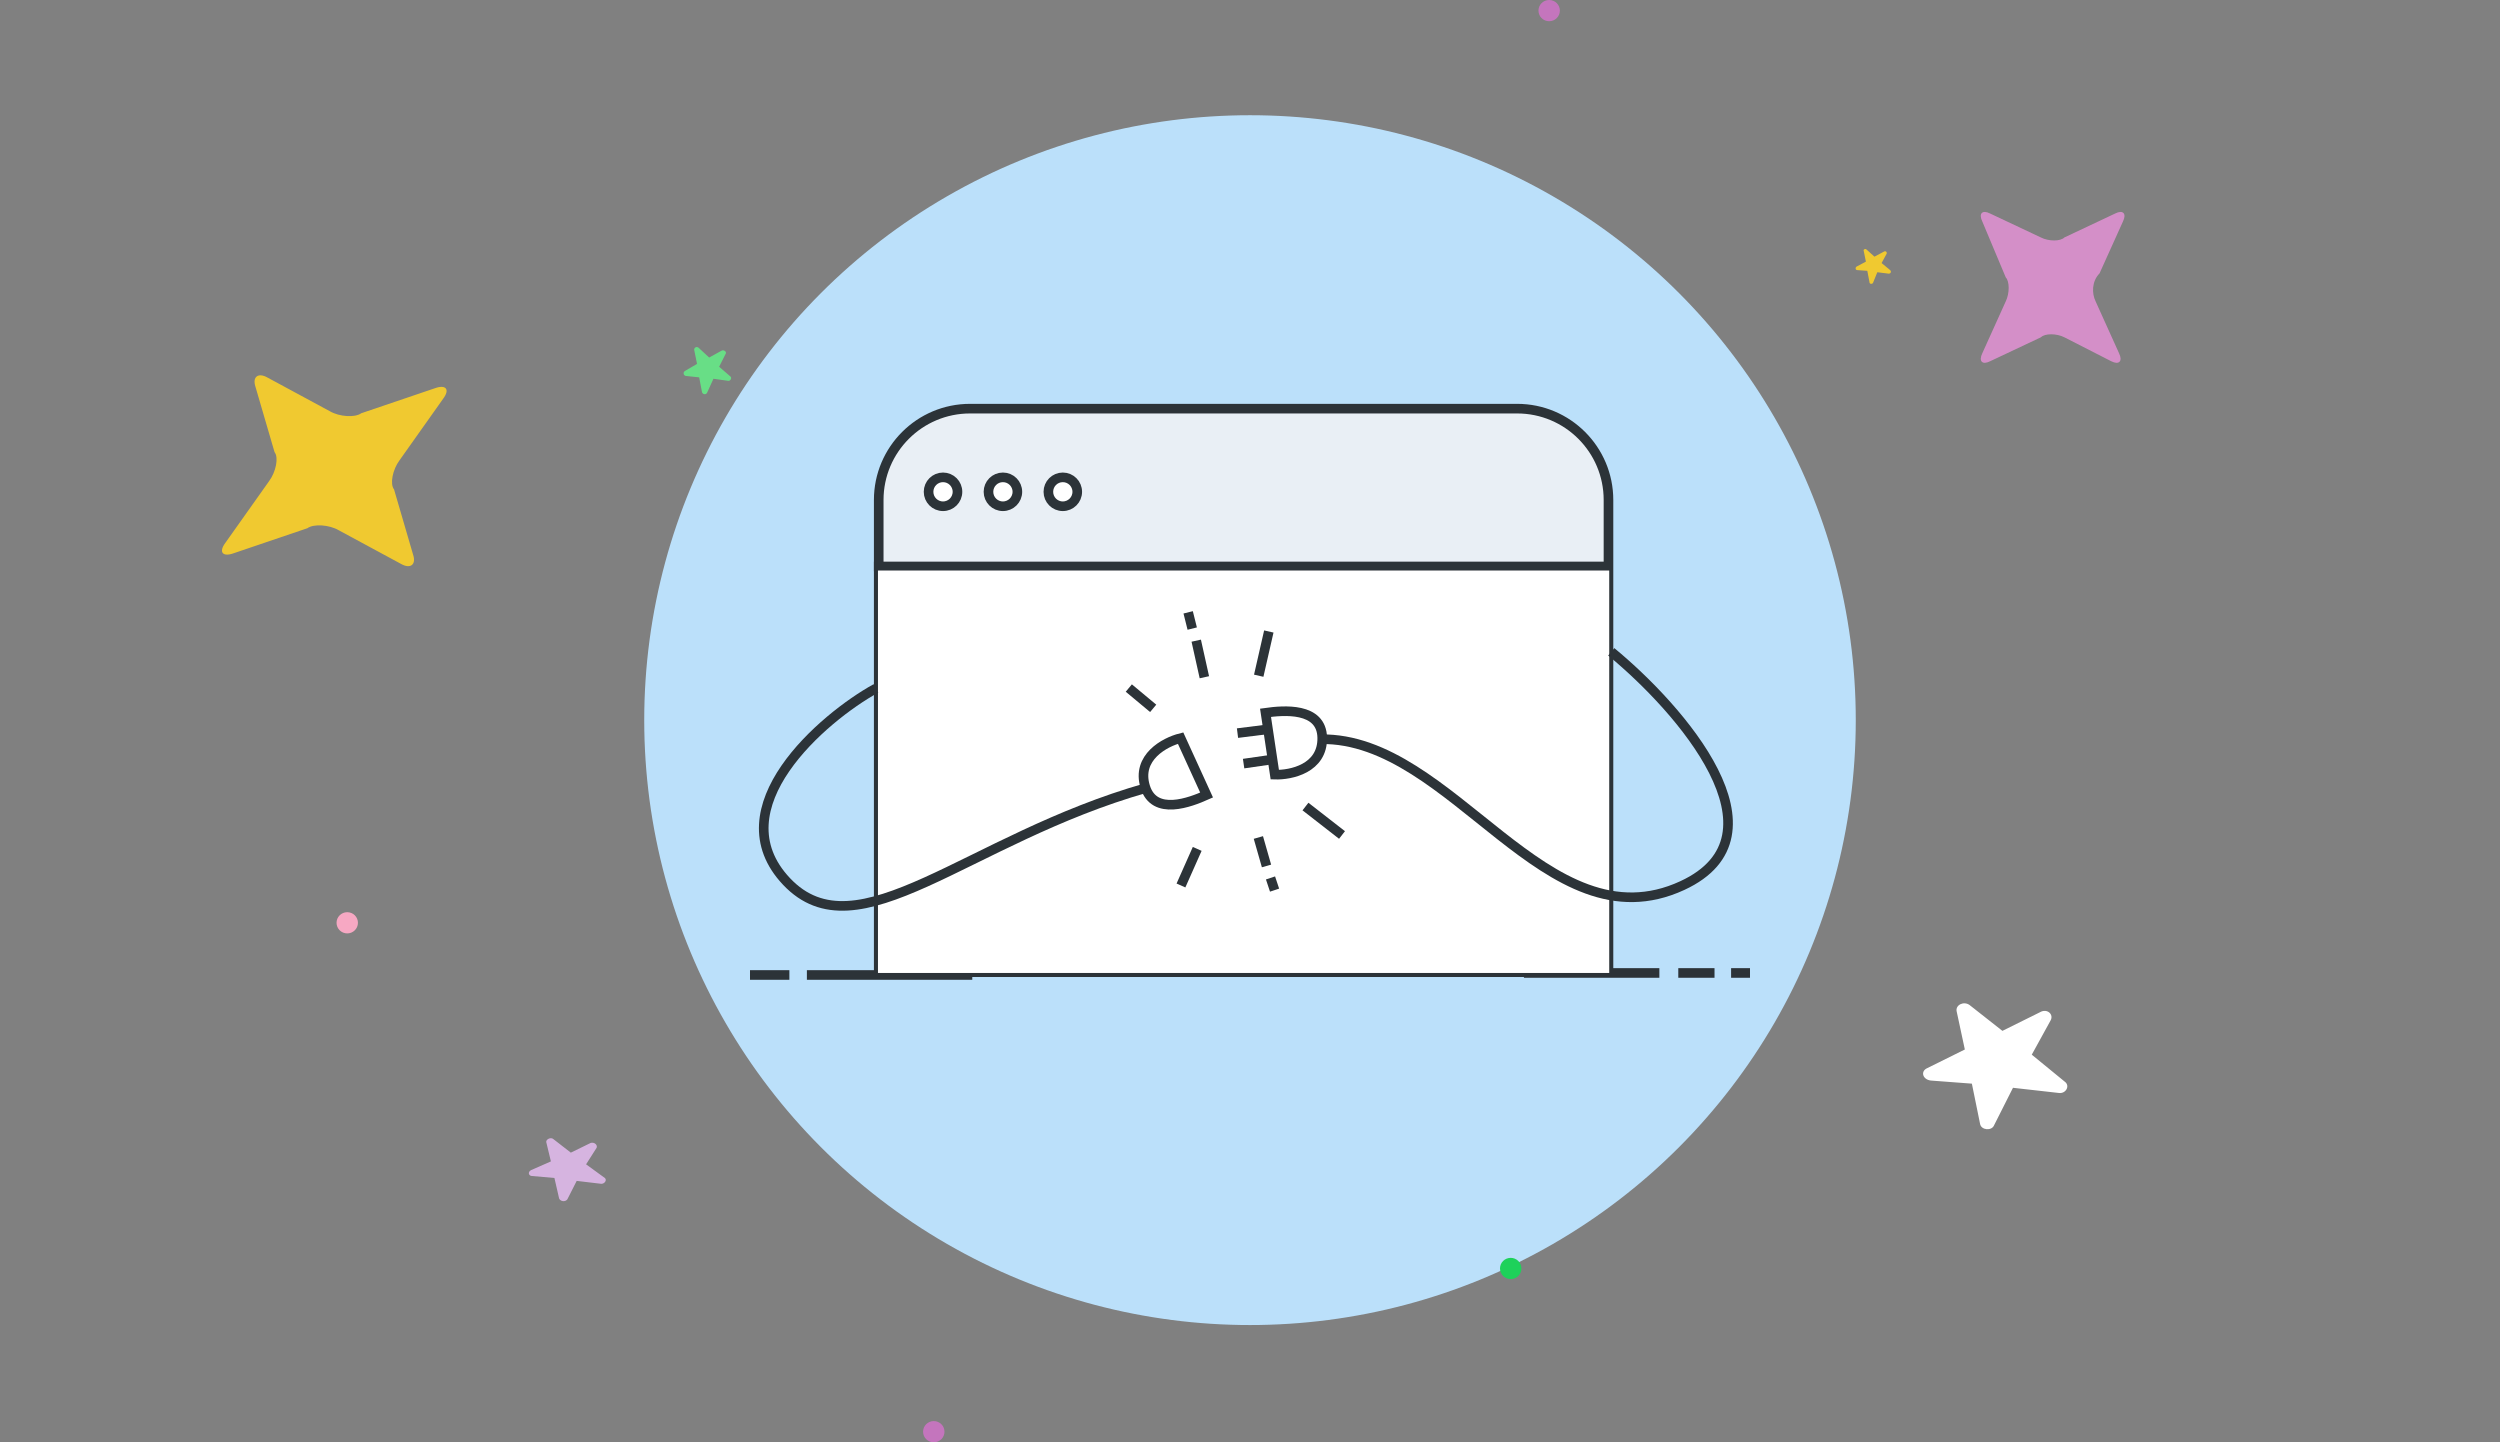 <svg width="260" height="150" viewBox="0 0 260 150" fill="none" xmlns="http://www.w3.org/2000/svg">
<rect x="0" y="0" width="260" height="150" fill="#808080" stroke="none"/>
<ellipse cx="130" cy="74.894" rx="63" ry="62.911" fill="#BBE0FA"/>
<path d="M74.791 38.14L75.459 36.815C75.608 36.595 75.311 36.374 75.088 36.447L73.752 37.183L72.639 36.153C72.417 36.006 72.194 36.153 72.194 36.374L72.491 37.846L71.229 38.582C71.007 38.729 71.081 39.023 71.304 39.097L72.714 39.244L73.01 40.79C73.085 41.011 73.382 41.084 73.53 40.863L74.198 39.391L75.756 39.612C75.979 39.612 76.127 39.318 75.979 39.17L74.791 38.14Z" fill="#68DE86"/>
<path d="M195.685 27.356L196.205 26.399C196.279 26.252 196.131 26.032 195.908 26.179L194.943 26.694L194.127 25.958C193.979 25.811 193.756 25.958 193.83 26.105L194.053 27.209L193.088 27.724C192.94 27.798 192.94 28.092 193.162 28.092L194.201 28.166L194.424 29.343C194.424 29.564 194.721 29.564 194.795 29.417L195.24 28.313L196.427 28.46C196.65 28.46 196.724 28.239 196.576 28.092L195.685 27.356Z" fill="#F0C930"/>
<path d="M97.113 150C97.728 150 98.226 149.506 98.226 148.896C98.226 148.286 97.728 147.792 97.113 147.792C96.498 147.792 96 148.286 96 148.896C96 149.506 96.498 150 97.113 150Z" fill="#C475BD"/>
<path d="M157.113 133.024C157.728 133.024 158.226 132.53 158.226 131.92C158.226 131.31 157.728 130.816 157.113 130.816C156.498 130.816 156 131.31 156 131.92C156 132.53 156.498 133.024 157.113 133.024Z" fill="#1ED15A"/>
<path d="M161.113 2.208C161.728 2.208 162.226 1.714 162.226 1.104C162.226 0.494 161.728 0 161.113 0C160.498 0 160 0.494 160 1.104C160 1.714 160.498 2.208 161.113 2.208Z" fill="#C475BD"/>
<path d="M36.113 97.075C36.728 97.075 37.226 96.58 37.226 95.971C37.226 95.361 36.728 94.867 36.113 94.867C35.498 94.867 35 95.361 35 95.971C35 96.58 35.498 97.075 36.113 97.075Z" fill="#F7A8C3"/>
<path d="M211.304 109.685L213.258 106.133C213.625 105.487 212.892 104.841 212.159 105.272L208.251 107.21L204.831 104.519C204.22 104.088 203.366 104.519 203.488 105.164L204.343 109.147L200.434 111.085C199.702 111.408 199.946 112.269 200.801 112.376L205.075 112.699L205.93 116.897C206.052 117.543 207.152 117.651 207.396 117.005L209.35 113.13L214.113 113.668C214.846 113.776 215.335 112.915 214.724 112.484L211.304 109.685Z" fill="white"/>
<path d="M34.311 42.772C35.297 43.348 36.924 43.452 37.564 42.98L45.197 40.389C46.379 39.951 46.823 40.492 46.086 41.471L41.564 47.852C40.827 48.831 40.534 50.351 40.979 50.893L42.963 57.688C43.31 58.736 42.67 59.209 41.683 58.633L35.221 55.142C34.234 54.566 32.608 54.463 31.968 54.935L24.335 57.526C23.153 57.964 22.709 57.423 23.446 56.444L27.968 50.063C28.705 49.084 28.998 47.563 28.553 47.022L26.569 40.227C26.222 39.178 26.862 38.706 27.849 39.282L34.311 42.772Z" fill="#F0C930"/>
<path d="M60.952 121.09L62.049 119.368C62.171 119.064 61.805 118.76 61.439 118.861L59.367 119.875L57.538 118.456C57.294 118.253 56.806 118.456 56.806 118.76L57.294 120.786L55.221 121.698C54.856 121.901 54.977 122.306 55.343 122.306L57.66 122.509L58.147 124.637C58.269 124.94 58.757 125.042 59.001 124.738L59.976 122.813L62.537 123.117C62.902 123.117 63.146 122.711 62.902 122.509L60.952 121.09Z" fill="#D6B4E0"/>
<path d="M214.693 35.078C213.88 34.662 212.661 34.662 212.255 35.078L206.973 37.569C206.16 37.984 205.754 37.569 206.16 36.738L208.598 31.341C209.004 30.51 209.004 29.265 208.598 28.849L206.16 23.036C205.754 22.206 206.16 21.791 206.973 22.206L212.255 24.697C213.067 25.112 214.286 25.112 214.693 24.697L219.975 22.206C220.787 21.791 221.194 22.206 220.787 23.036L218.35 28.434C217.537 29.265 217.537 30.51 217.943 31.341L220.381 36.738C220.787 37.569 220.381 37.984 219.568 37.569L214.693 35.078Z" fill="#D48FC8"/>
<path d="M82.096 101.398H78" stroke="#2C3338"/>
<path d="M158.487 101.188H172.574" stroke="#2C3338"/>
<path d="M174.542 101.188H178.31" stroke="#2C3338"/>
<path d="M180.034 101.188L182 101.188" stroke="#2C3338"/>
<rect x="123.338" y="91.041" width="16.381" height="7.212" fill="#2D3338"/>
<path d="M91.387 52C91.387 46.753 95.64 42.5 100.887 42.5H157.782C163.029 42.5 167.282 46.753 167.282 52V101.11H91.387V52Z" fill="#E9EFF5" stroke="#2C3338"/>
<path d="M90.887 58.911L167.36 58.911" stroke="#2C3338"/>
<path d="M99.577 51.148C99.577 51.978 98.904 52.651 98.074 52.651C97.244 52.651 96.571 51.978 96.571 51.148C96.571 50.317 97.244 49.644 98.074 49.644C98.904 49.644 99.577 50.317 99.577 51.148Z" fill="white" stroke="#2C3338"/>
<path d="M105.806 51.148C105.806 51.978 105.133 52.651 104.303 52.651C103.474 52.651 102.801 51.978 102.801 51.148C102.801 50.317 103.474 49.644 104.303 49.644C105.133 49.644 105.806 50.317 105.806 51.148Z" fill="white" stroke="#2C3338"/>
<path d="M112.035 51.148C112.035 51.978 111.362 52.651 110.532 52.651C109.703 52.651 109.03 51.978 109.03 51.148C109.03 50.317 109.703 49.644 110.532 49.644C111.362 49.644 112.035 50.317 112.035 51.148Z" fill="white" stroke="#2C3338"/>
<path d="M101.116 101.398H83.916" stroke="#2C3338"/>
<path d="M91.309 59.334H167.359V101.188H91.309V59.334Z" fill="white"/>
<path d="M167.571 67.789C174.753 73.708 186.288 86.856 174.965 92.098C160.811 98.651 151.093 76.667 137.362 76.879" stroke="#2C3338"/>
<path d="M91.097 71.593C85.605 74.623 74.587 84.042 81.802 91.675C89.196 99.496 100.604 87.236 119.194 81.951" stroke="#2C3338"/>
<path d="M119.102 81.822C118.156 78.754 121.161 77.171 122.782 76.763L125.485 82.681C123.791 83.437 120.049 84.89 119.102 81.822Z" stroke="#2C3338"/>
<path d="M137.512 76.718C137.575 79.928 134.249 80.619 132.578 80.563L131.615 74.129C133.451 73.87 137.449 73.508 137.512 76.718Z" stroke="#2C3338"/>
<path d="M128.7 76.244L132.064 75.821" stroke="#2C3338"/>
<line y1="-0.5" x2="3.301" y2="-0.5" transform="matrix(-0.768 -0.64 0.64 -0.768 120.251 73.285)" stroke="#2C3338"/>
<line y1="-0.5" x2="3.898" y2="-0.5" transform="matrix(-0.217 -0.976 0.976 -0.217 125.742 70.325)" stroke="#2C3338"/>
<line y1="-0.5" x2="1.743" y2="-0.5" transform="matrix(-0.242 -0.97 0.97 -0.243 124.476 65.252)" stroke="#2C3338"/>
<path d="M130.907 70.275L131.957 65.675" stroke="#2C3338"/>
<line y1="-0.5" x2="4.164" y2="-0.5" transform="matrix(-0.406 0.914 -0.914 -0.406 124.053 88.082)" stroke="#2C3338"/>
<line y1="-0.5" x2="3.078" y2="-0.5" transform="matrix(0.275 0.962 -0.961 0.275 130.39 87.236)" stroke="#2C3338"/>
<line y1="-0.5" x2="1.337" y2="-0.5" transform="matrix(0.316 0.949 -0.949 0.316 131.658 91.463)" stroke="#2C3338"/>
<line y1="-0.5" x2="4.818" y2="-0.5" transform="matrix(0.789 0.614 -0.614 0.79 135.461 84.276)" stroke="#2C3338"/>
<path d="M129.335 79.415L132.26 78.992" stroke="#2C3338"/>
</svg>
